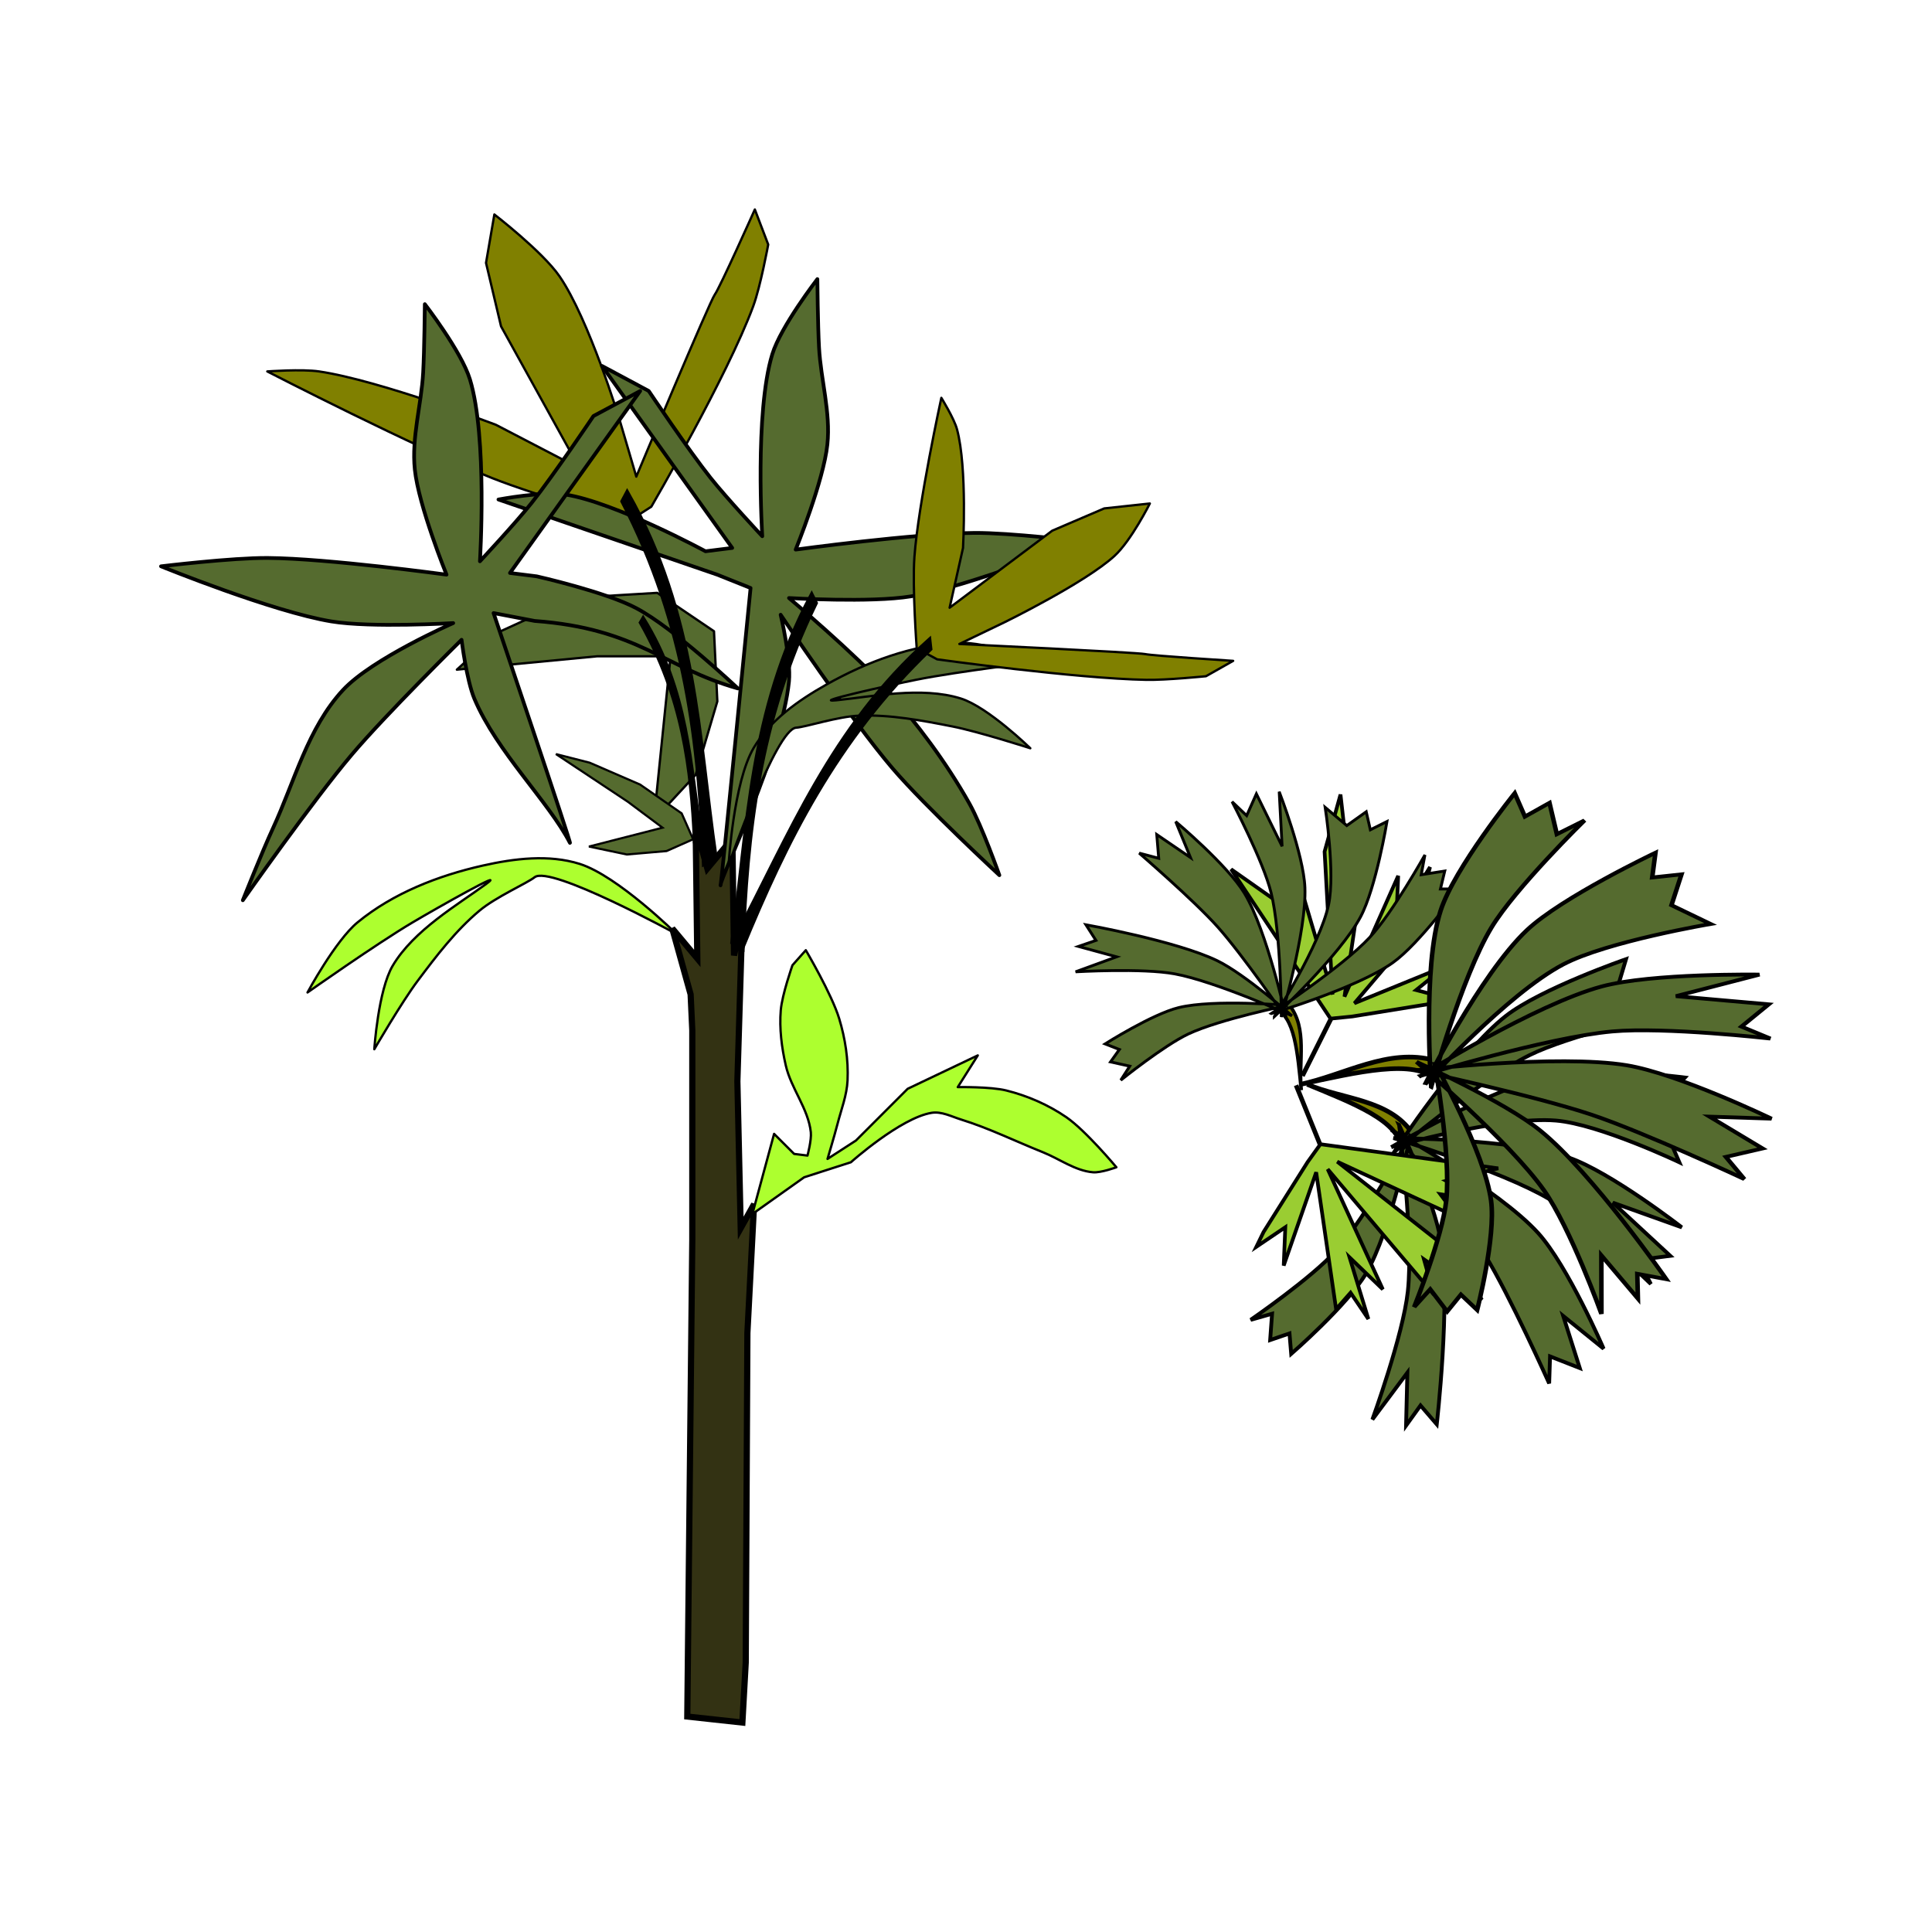 <svg:svg xmlns:dc="http://purl.org/dc/elements/1.1/" xmlns:ns2="http://creativecommons.org/ns#" xmlns:rdf="http://www.w3.org/1999/02/22-rdf-syntax-ns#" xmlns:svg="http://www.w3.org/2000/svg" height="417.746" id="svg2" version="1.1" viewBox="-34.413 -45.04 417.746 417.746" width="417.746">
  <svg:title id="title3029">palmeira raphis</svg:title>
  <svg:g id="g3011" stroke="#000">
    <svg:path d="m116 133.69 2.527 9.071 5.416-6.479 0.361 25.269 1.805-8.423-1.083 35.635 0.722 31.748 2.888-5.183-1.444 27.86-0.361 71.271-0.722 12.958-11.914-1.296 1.083-103.02v-45.354l-0.361-7.775-3.971-14.254 5.416 6.479z" fill="#333213" id="path2987" stroke-width="1.34px" />
    <svg:path d="m128.27 217.46 4.694-17.33 4.332 4.332 2.888 0.361s0.906-3.363 0.722-5.055c-0.556-5.111-4.27-9.43-5.416-14.442-0.889-3.888-1.408-7.94-1.083-11.914 0.273-3.346 2.527-9.748 2.527-9.748l2.888-3.249s5.63 9.549 7.221 14.803c1.302 4.3 2.013 8.87 1.805 13.359-0.148 3.208-1.364 6.278-2.166 9.387-0.657 2.545-2.166 7.582-2.166 7.582l6.138-3.971 11.192-11.192 15.164-7.221-4.332 6.86s7.075-0.122 10.47 0.722c4.601 1.143 9.089 3.093 12.998 5.777 4.209 2.891 10.831 10.831 10.831 10.831s-3.338 1.229-5.055 1.083c-3.875-0.329-7.221-2.889-10.831-4.332-5.897-2.358-11.627-5.185-17.691-7.072-2.085-0.649-4.234-1.804-6.388-1.449-6.728 1.109-17.441 10.687-17.441 10.687l-10.109 3.249z" fill="#adff2f" id="path2989" stroke-linejoin="round" stroke-width=".5" />
    <svg:path d="m106.42 64.516s16.401-28.132 22.024-43.325c1.591-4.298 3.249-13.359 3.249-13.359l-2.89-7.582s-7.582 16.969-8.665 18.413c-1.083 1.444-16.969 39.354-16.969 39.354l-3.61-12.275s-6.625-21.815-12.998-31.05c-3.674-5.325-14.08-13.359-14.08-13.359l-1.805 10.47 3.249 13.72 16.969 30.689-18.052-9.387s-25.088-9.607-38.271-11.553c-3.691-0.545-11.192 0-11.192 0s32.021 16.494 48.741 23.107c9.52 3.766 29.245 9.387 29.245 9.387z" fill="#808000" id="path2993" stroke-linejoin="round" stroke-width=".5" />
    <svg:path d="m127.88 82.1s-6.499 66.071-6.499 64.266c0-1.805 13.258-28.635 14.803-44.047 0.484-4.827-1.805-14.442-1.805-14.442s15.289 22.806 24.19 33.216c7.079 8.279 23.107 23.107 23.107 23.107s-3.752-10.634-6.499-15.525c-5.022-8.941-11.259-17.23-18.052-24.912-6.318-7.144-20.941-19.496-20.941-19.496s17.687 1.067 26.356-0.361c12.73-2.098 36.826-11.914 36.826-11.914s-15.381-1.864-23.107-1.805c-12.933 0.098-38.632 3.61-38.632 3.61s6.042-14.869 6.86-22.746c0.724-6.969-1.419-13.945-1.805-20.941-0.272-4.928-0.361-14.803-0.361-14.803s-7.896 10.209-9.748 16.247c-3.854 12.56-2.166 39.354-2.166 39.354s-7.691-8.232-11.192-12.637c-4.779-6.012-13.359-18.774-13.359-18.774l-10.109-5.416 28.161 39.354-5.777 0.722s-19.552-10.593-30.328-12.275c-4.77-0.745-14.442 1.083-14.442 1.083 15.766 5.416 31.531 10.831 47.297 16.247z" fill="#556b2f" id="path2991" stroke-linejoin="round" stroke-width=".8" />
    <svg:path d="m119.97 91.452-12.275-8.304-18.052 1.083-16.608 7.582-8.665 7.943 30.328-2.888h15.886l-3.61 35.382 9.026-9.748 4.694-15.886z" fill="#556b2f" id="path2995" stroke-linejoin="round" stroke-width=".5" />
    <svg:path d="m111.87 156.92s-12.72-12.578-20.941-15.164c-6.66-2.095-14.13-1.172-20.941 0.361-9.668 2.177-19.423 5.982-27.078 12.275-4.798 3.945-10.831 15.164-10.831 15.164s14.906-10.519 22.746-15.164c5.141-3.046 20.703-11.839 15.886-8.304-6.134 4.502-15.658 9.984-20.218 17.691-3.137 5.303-3.971 18.052-3.971 18.052s5.881-10.129 9.387-14.803c4.043-5.388 8.192-10.841 13.359-15.164 3.562-2.98 10.262-5.916 11.914-7.221 3.401-2.685 30.689 12.275 30.689 12.275z" fill="#adff2f" id="path2997" stroke-linejoin="round" stroke-width=".5" />
    <svg:path d="m115.46 136.43-2.481-5.602-8.984-6.226-10.908-4.731-7.292-1.865 15.522 10.297 7.524 5.623-15.91 4.077 8.187 1.719 8.598-0.743z" fill="#556b2f" id="path2999" stroke-width=".462px" />
    <svg:path d="m123.13 141.96s1.038-17.858 5.418-25.28c3.548-6.012 9.717-10.325 15.805-13.742 8.642-4.851 18.438-8.549 28.338-8.993 6.205-0.279 18.195 4.023 18.195 4.023s-18.116 2.155-27.05 3.948c-5.858 1.176-23.308 5.053-17.362 4.457 7.571-0.758 18.317-3.056 26.863-0.379 5.88 1.842 15.03 10.76 15.03 10.76s-11.148-3.594-16.881-4.721c-6.61-1.3-13.342-2.576-20.074-2.332-4.641 0.168-11.585 2.469-13.686 2.605-4.324 0.279-14.595 29.656-14.595 29.656z" fill="#556b2f" id="path3001" stroke-linejoin="round" stroke-width=".5" />
    <svg:path d="m168.22 97.525s30.016 4.159 45.248 4.438c4.309 0.079 12.88-0.785 12.88-0.785l5.878-3.324s-17.406-1.103-19.02-1.464c-1.614-0.36-40.182-2.185-40.182-2.185l9.839-4.733s17.422-8.537 23.717-14.321c3.63-3.335 7.634-11.324 7.634-11.324l-9.87 1.066-11.234 4.812-22.193 16.662 2.896-12.918s0.962-17.242-1.295-25.66c-0.632-2.357-3.388-6.806-3.388-6.806s-4.996 22.881-5.824 34.415c-0.472 6.568 0.492 19.724 0.492 19.724z" fill="#808000" id="path3007" stroke-linejoin="round" stroke-width=".5" />
    <svg:path d="m72.304 87.52s17.333 51.277 16.506 49.672c-4.587-8.893-15.793-19.656-20.64-31.122-1.697-4.014-2.781-12.774-2.781-12.774s-16.362 16.123-23.773 24.877c-8.458 9.991-23.524 31.446-23.524 31.446s4.148-10.431 6.499-15.525c4.683-10.147 7.544-21.713 15.134-29.915 6.32-6.83 23.859-14.493 23.859-14.493s-17.687 1.067-26.356-0.361c-12.732-2.097-36.828-11.914-36.828-11.914s15.381-1.864 23.107-1.805c12.933 0.098 38.632 3.61 38.632 3.61s-6.042-14.869-6.86-22.746c-0.724-6.969 1.419-13.945 1.805-20.941 0.272-4.928 0.361-14.803 0.361-14.803s7.896 10.209 9.748 16.247c3.854 12.56 2.166 39.354 2.166 39.354s7.691-8.232 11.192-12.637c4.779-6.012 13.359-18.774 13.359-18.774l10.109-5.416-28.161 39.354 5.777 0.722s14.908 3.356 21.572 6.904c8.23 4.382 21.947 17.344 21.947 17.344-16.18-4.585-21.52-12.929-43.958-14.602z" fill="#556b2f" id="path3003" stroke-linejoin="round" stroke-width=".8" />
    <svg:path d="m126.08 159.98c0.938-24.465 3.383-49.073 15.844-74.635l-0.834-1.668c-13.34 25.013-13.67 50.033-17.09 75.053z" id="path3013" stroke-width="1px" />
    <svg:path d="m115.74 136.79c-0.693-15.475-2.499-31.042-11.702-47.211l0.616-1.055c9.857 15.825 10.098 31.65 12.626 47.475z" id="path3015" stroke-width=".684px" />
    <svg:path d="m126.05 159.84c9.329-22.636 20.122-44.885 40.644-64.572l-0.207-1.853c-21.164 18.869-30.11 42.235-41.962 64.531z" id="path3017" stroke-width="1px" />
    <svg:path d="m117.89 141.59c-1.043-25.642-3.762-51.435-17.616-78.228l0.927-1.748c14.839 26.222 15.202 52.443 19.007 78.665z" id="path3011" stroke-width="1.079px" />
  </svg:g>
  <svg:g id="g3873" stroke="#000">
    <svg:g id="g3847" transform="translate(.454 -26.284)">
      <svg:path d="m268.21 229.89c-0.303-6.272-10.572-10.108-20.435-14.191 7.729 3.26 17.66 3.216 22.705 10.501z" fill="#808000" id="path3845" stroke-width="1px" />
      <svg:path d="m270.17 226.53s-4.332 20.959-9.654 30.042c-4.009 6.841-16.194 17.42-16.194 17.42l-0.369-4.426-4.181 1.431 0.415-5.689-4.635 1.325s13.186-9.051 18.476-14.957c6.645-7.419 16.143-25.147 16.143-25.147zm-2.527-2.07s7.653 16.475 9.085 25.33c2.099 12.977-0.931 39.426-0.931 39.426l-3.514-4.08-3.124 4.349 0.283-11.443-7.567 10.137s6.625-18.166 7.664-27.684c1.306-11.957-1.895-36.034-1.895-36.034zm-1.099 1.439s22.645 12.539 31.18 21.96c6.429 7.096 14.148 25 14.148 25l-8.734-7.074 3.58 11.267-6.428-2.523-0.187 5.841s-8.483-18.956-13.89-27.787c-5.769-9.424-19.668-26.684-19.668-26.684zm-0.113 1.422s25.885 0.073 37.903 4.215c9.053 3.119 24.445 15.087 24.445 15.087l-14.918-5.34 12.423 11.497-6.848 0.888 2.651 5.208s-13.812-13.532-22.053-18.408c-10.352-6.125-33.603-13.147-33.603-13.147zm-0.476 1.97s22.331-13.09 34.787-15.631c9.382-1.913 28.72 0.572 28.72 0.572l-3.679 3.932 4.659 2.639-5.447 4.244 3.247 7.506s-17.314-8.238-26.664-9.016c-11.986-0.997-35.622 5.753-35.622 5.753zm0.595 1.091s14.172-21.66 24.196-29.478c7.55-5.889 25.974-12.269 25.974-12.269l-1.545 5.159 5.347 0.29-2.989 6.225 5.811 0.617s-18.874 4.202-27.454 8.453c-10.778 5.34-29.34 21.004-29.34 21.004z" fill="#556b2f" id="path3836" stroke-width=".824px" />
    </svg:g>
    <svg:g id="g3851" transform="translate(7.667 -13.346)">
      <svg:path d="m245.62 188.56-21.508-32.301 9.463 6.65-2.151-9.025 5.162 8.075 1.29-6.175 8.173 27.551-1.721-30.876 3.441-12.351 1.721 15.201 4.301-6.65-5.162 35.152 11.614-26.126-0.43 9.975 7.313-11.876-1.721 6.65h4.732l-19.357 22.801 19.787-8.075-6.452 5.225 7.313 1.9-3.441 0.95-17.636 2.85z" fill="#9acd32" id="path3824" stroke-width=".796px" />
      <svg:path d="m245.78 188.45-6.244 12.488" fill="none" id="path3843" stroke-width="1px" />
    </svg:g>
    <svg:g id="g3855" transform="matrix(.214 -.715 -.715 -.214 348.16 414)">
      <svg:path d="m268.21 229.89c-0.303-6.272-10.572-10.108-20.435-14.191 7.729 3.26 17.66 3.216 22.705 10.501z" fill="#808000" id="path3857" stroke-width="1px" />
      <svg:path d="m270.17 226.53s-4.332 20.959-9.654 30.042c-4.009 6.841-16.194 17.42-16.194 17.42l-0.369-4.426-4.181 1.431 0.415-5.689-4.635 1.325s13.186-9.051 18.476-14.957c6.645-7.419 16.143-25.147 16.143-25.147zm-2.527-2.07s7.653 16.475 9.085 25.33c2.099 12.977-0.931 39.426-0.931 39.426l-3.514-4.08-3.124 4.349 0.283-11.443-7.567 10.137s6.625-18.166 7.664-27.684c1.306-11.957-1.895-36.034-1.895-36.034zm-1.099 1.439s22.645 12.539 31.18 21.96c6.429 7.096 14.148 25 14.148 25l-8.734-7.074 3.58 11.267-6.428-2.523-0.187 5.841s-8.483-18.956-13.89-27.787c-5.769-9.424-19.668-26.684-19.668-26.684zm-0.113 1.422s25.885 0.073 37.903 4.215c9.053 3.119 24.445 15.087 24.445 15.087l-14.918-5.34 12.423 11.497-6.848 0.888 2.651 5.208s-13.812-13.532-22.053-18.408c-10.352-6.125-33.603-13.147-33.603-13.147zm-0.476 1.97s22.331-13.09 34.787-15.631c9.382-1.913 28.72 0.572 28.72 0.572l-3.679 3.932 4.659 2.639-5.447 4.244 3.247 7.506s-17.314-8.238-26.664-9.016c-11.986-0.997-35.622 5.753-35.622 5.753zm0.595 1.091s14.172-21.66 24.196-29.478c7.55-5.889 25.974-12.269 25.974-12.269l-1.545 5.159 5.347 0.29-2.989 6.225 5.811 0.617s-18.874 4.202-27.454 8.453c-10.778 5.34-29.34 21.004-29.34 21.004z" fill="#556b2f" id="path3859" stroke-width=".824px" />
    </svg:g>
    <svg:g id="g3861" transform="matrix(-.661 .75 -.75 -.661 554.87 142.79)">
      <svg:path d="m245.62 188.56-21.508-32.301 9.463 6.65-2.151-9.025 5.162 8.075 1.29-6.175 8.173 27.551-1.721-30.876 3.441-12.351 1.721 15.201 4.301-6.65-5.162 35.152 11.614-26.126-0.43 9.975 7.313-11.876-1.721 6.65h4.732l-19.357 22.801 19.787-8.075-6.452 5.225 7.313 1.9-3.441 0.95-17.636 2.85z" fill="#9acd32" id="path3863" stroke-width=".796px" />
      <svg:path d="m245.78 188.45-6.244 12.488" fill="none" id="path3865" stroke-width="1px" />
    </svg:g>
    <svg:g id="g3867" transform="matrix(.954 -.599 .714 .801 -143.73 165.09)">
      <svg:path d="m268.21 229.89c-0.303-6.272-10.572-10.108-20.435-14.191 7.729 3.26 17.66 3.216 22.705 10.501z" fill="#808000" id="path3869" stroke-width="1px" />
      <svg:path d="m270.17 226.53s-4.332 20.959-9.654 30.042c-4.009 6.841-16.194 17.42-16.194 17.42l-0.369-4.426-4.181 1.431 0.415-5.689-4.635 1.325s13.186-9.051 18.476-14.957c6.645-7.419 16.143-25.147 16.143-25.147zm-2.527-2.07s7.653 16.475 9.085 25.33c2.099 12.977-0.931 39.426-0.931 39.426l-3.514-4.08-3.124 4.349 0.283-11.443-7.567 10.137s6.625-18.166 7.664-27.684c1.306-11.957-1.895-36.034-1.895-36.034zm-1.099 1.439s22.645 12.539 31.18 21.96c6.429 7.096 14.148 25 14.148 25l-8.734-7.074 3.58 11.267-6.428-2.523-0.187 5.841s-8.483-18.956-13.89-27.787c-5.769-9.424-19.668-26.684-19.668-26.684zm-0.113 1.422s25.885 0.073 37.903 4.215c9.053 3.119 24.445 15.087 24.445 15.087l-14.918-5.34 12.423 11.497-6.848 0.888 2.651 5.208s-13.812-13.532-22.053-18.408c-10.352-6.125-33.603-13.147-33.603-13.147zm-0.476 1.97s22.331-13.09 34.787-15.631c9.382-1.913 28.72 0.572 28.72 0.572l-3.679 3.932 4.659 2.639-5.447 4.244 3.247 7.506s-17.314-8.238-26.664-9.016c-11.986-0.997-35.622 5.753-35.622 5.753zm0.595 1.091s14.172-21.66 24.196-29.478c7.55-5.889 25.974-12.269 25.974-12.269l-1.545 5.159 5.347 0.29-2.989 6.225 5.811 0.617s-18.874 4.202-27.454 8.453c-10.778 5.34-29.34 21.004-29.34 21.004z" fill="#556b2f" id="path3871" stroke-width=".824px" />
    </svg:g>
  </svg:g>
</svg:svg>